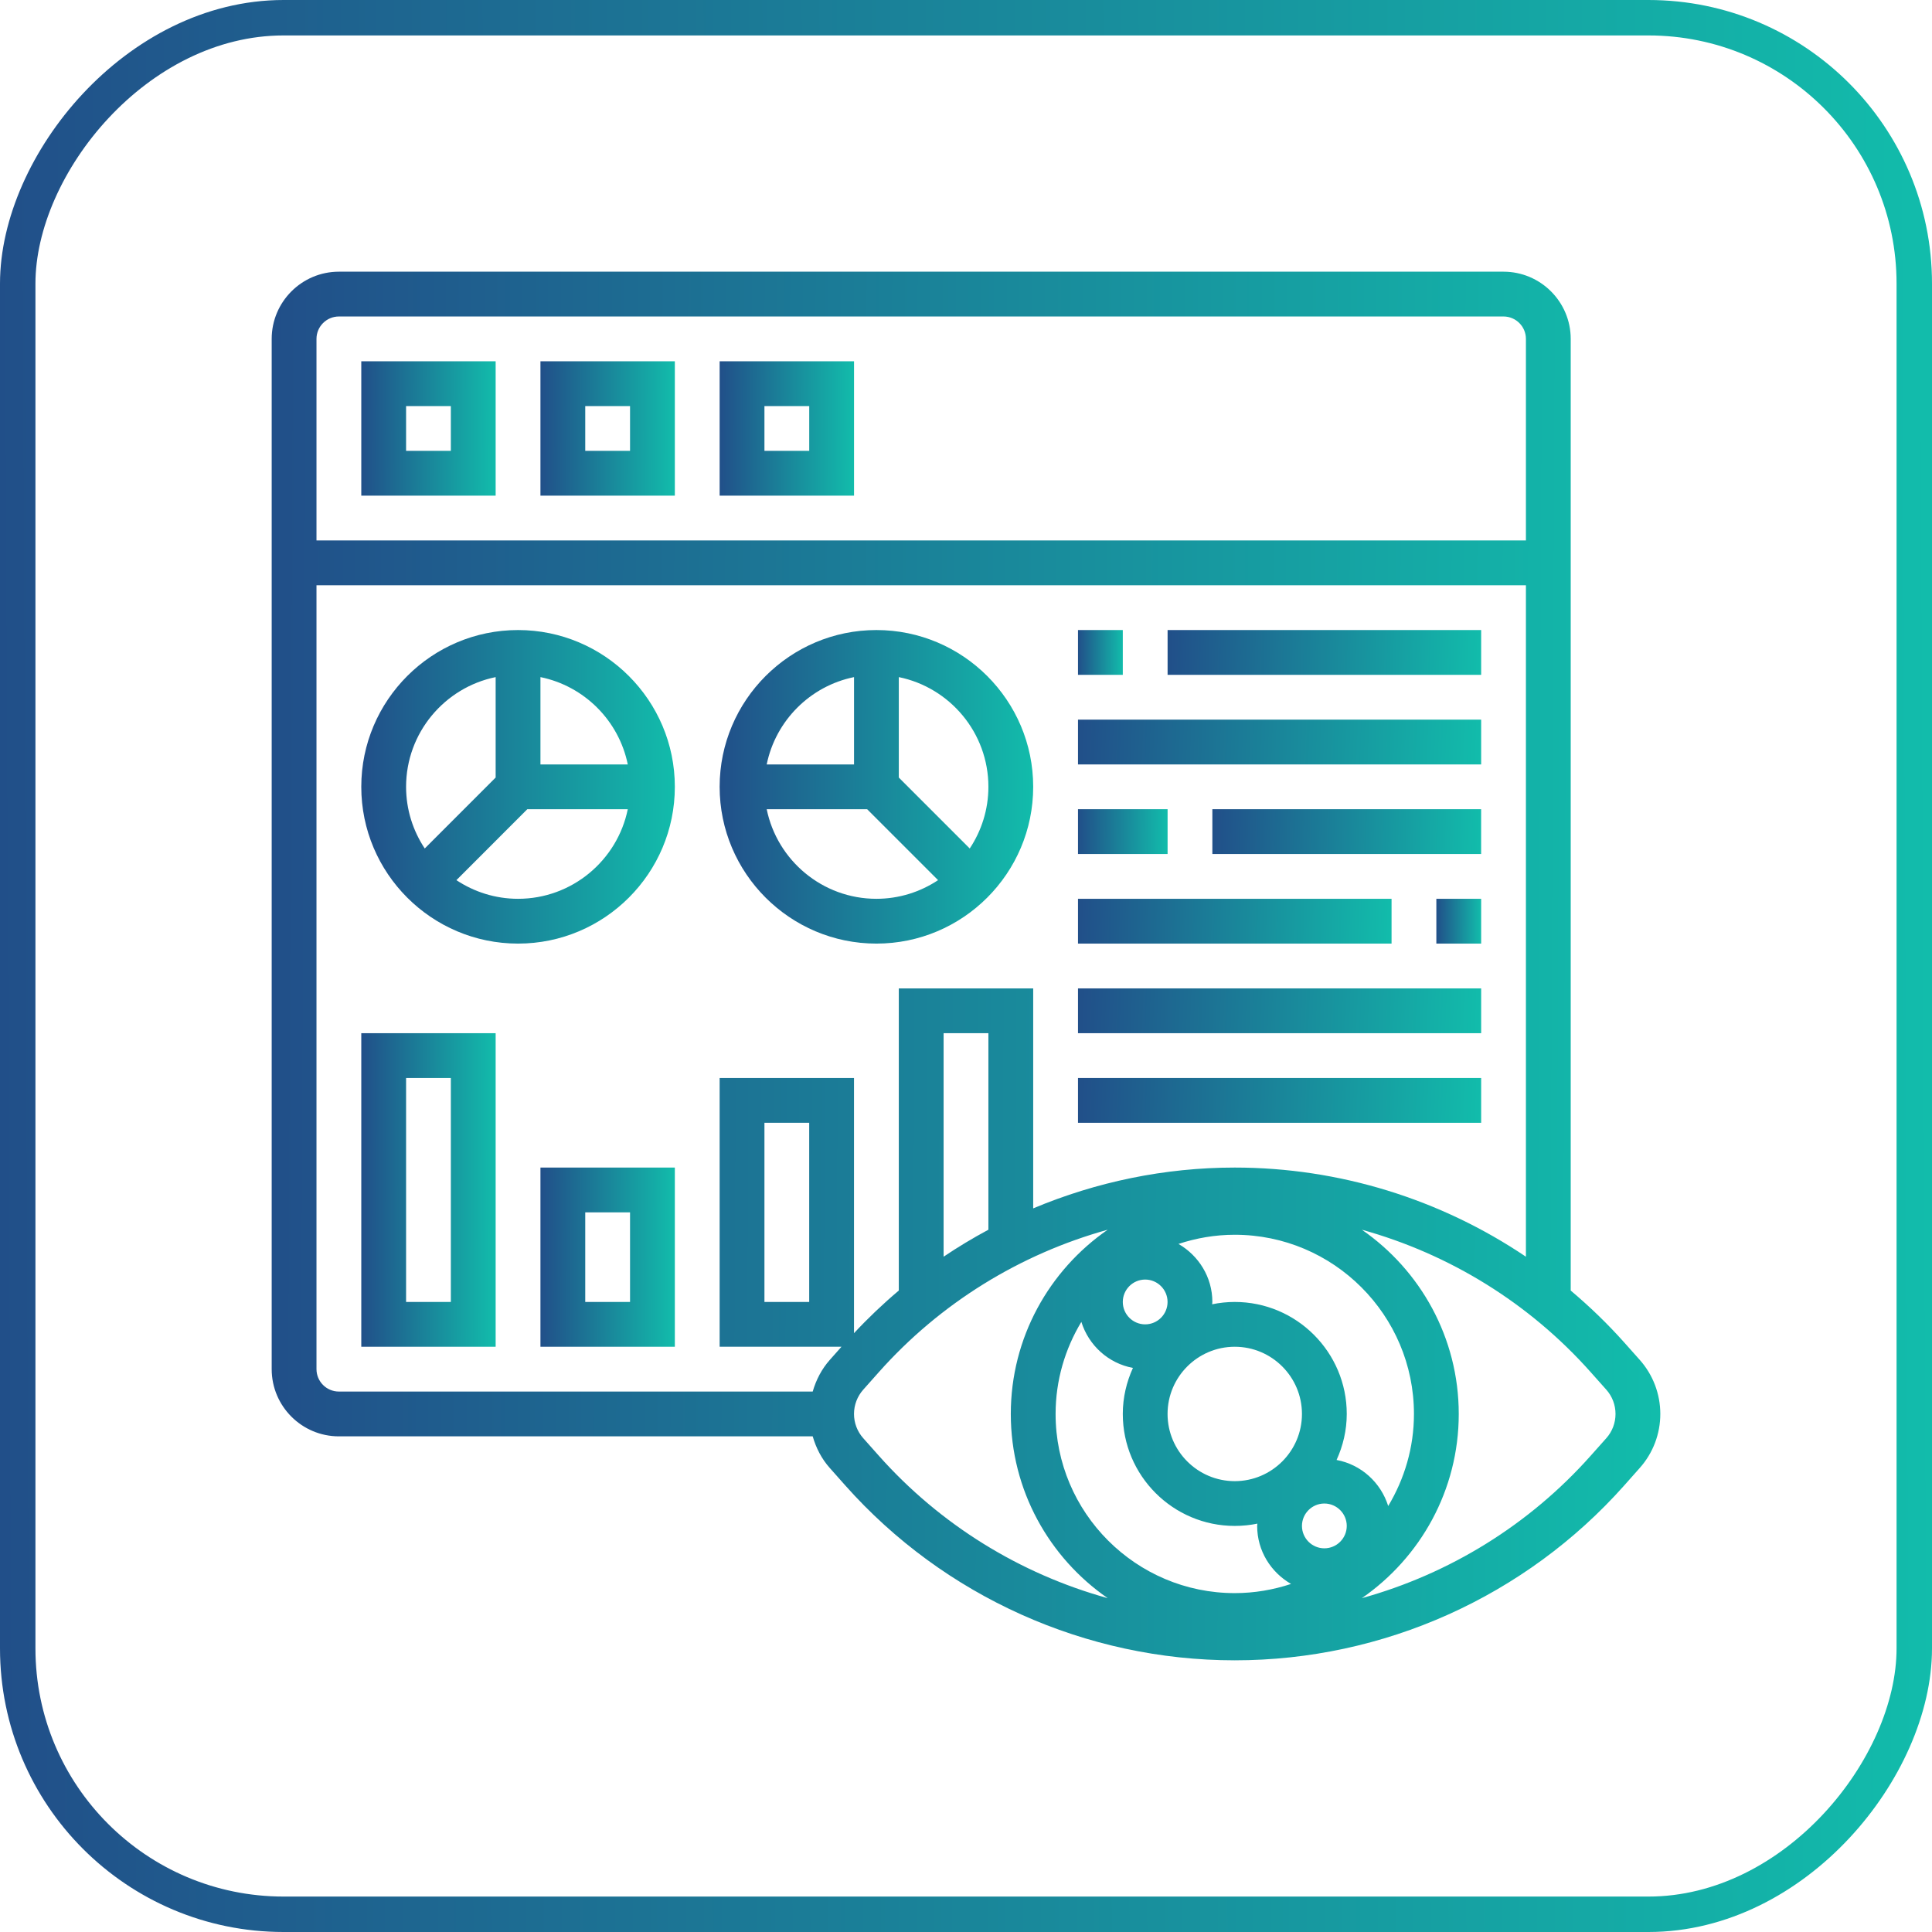 <svg width="64" height="64" viewBox="0 0 64 64" fill="none" xmlns="http://www.w3.org/2000/svg">
<g clip-path="url(#clip0_1084_385)">
<path d="M54.32 45.049L53.806 44.472C53.254 43.852 52.659 43.28 52.032 42.751V11.226C52.032 9.999 51.034 9 49.806 9H11.226C9.999 9 9 9.999 9 11.226V45.355C9 46.582 9.999 47.581 11.226 47.581H26.922C27.032 47.964 27.217 48.325 27.487 48.628L28 49.206C31.274 52.888 35.976 55 40.903 55C45.83 55 50.533 52.888 53.806 49.206L54.319 48.628C54.758 48.135 55 47.5 55 46.839C55 46.178 54.758 45.542 54.32 45.049ZM11.226 10.484H49.806C50.215 10.484 50.548 10.817 50.548 11.226V17.903H10.484V11.226C10.484 10.817 10.817 10.484 11.226 10.484ZM10.484 45.355V19.387H50.548V41.63C47.724 39.727 44.37 38.677 40.903 38.677C38.585 38.677 36.319 39.15 34.226 40.029V32.742H29.774V42.751C29.254 43.189 28.759 43.66 28.29 44.163V35.71H23.839V44.613H27.875L27.488 45.049C27.218 45.353 27.033 45.713 26.922 46.097H11.226C10.817 46.097 10.484 45.764 10.484 45.355ZM43.871 51.29C43.462 51.29 43.129 50.957 43.129 50.548C43.129 50.14 43.462 49.806 43.871 49.806C44.28 49.806 44.613 50.14 44.613 50.548C44.613 50.957 44.28 51.29 43.871 51.29ZM40.903 49.065C39.676 49.065 38.677 48.066 38.677 46.839C38.677 45.611 39.676 44.613 40.903 44.613C42.13 44.613 43.129 45.611 43.129 46.839C43.129 48.066 42.13 49.065 40.903 49.065ZM37.935 43.871C37.527 43.871 37.194 43.538 37.194 43.129C37.194 42.72 37.527 42.387 37.935 42.387C38.344 42.387 38.677 42.72 38.677 43.129C38.677 43.538 38.344 43.871 37.935 43.871ZM35.821 43.789C36.064 44.567 36.716 45.163 37.53 45.314C37.318 45.78 37.194 46.294 37.194 46.839C37.194 48.884 38.858 50.548 40.903 50.548C41.16 50.548 41.411 50.522 41.653 50.472C41.652 50.498 41.645 50.522 41.645 50.548C41.645 51.373 42.1 52.085 42.768 52.47C42.18 52.664 41.555 52.774 40.903 52.774C37.63 52.774 34.968 50.111 34.968 46.839C34.968 45.723 35.283 44.681 35.821 43.789ZM45.986 49.889C45.742 49.111 45.091 48.515 44.276 48.363C44.488 47.898 44.613 47.383 44.613 46.839C44.613 44.793 42.949 43.129 40.903 43.129C40.647 43.129 40.396 43.156 40.154 43.206C40.155 43.179 40.161 43.155 40.161 43.129C40.161 42.305 39.706 41.593 39.039 41.207C39.626 41.013 40.252 40.903 40.903 40.903C44.176 40.903 46.839 43.566 46.839 46.839C46.839 47.955 46.523 48.995 45.986 49.889ZM32.742 40.736C32.234 41.009 31.738 41.306 31.258 41.63V34.226H32.742V40.736ZM26.806 37.194V43.129H25.323V37.194H26.806ZM29.109 48.219L28.596 47.642C28.399 47.421 28.29 47.136 28.29 46.839C28.29 46.542 28.399 46.256 28.596 46.035L29.109 45.458C31.147 43.165 33.792 41.541 36.694 40.736C34.757 42.076 33.484 44.31 33.484 46.839C33.484 49.367 34.757 51.601 36.694 52.941C33.792 52.137 31.147 50.512 29.109 48.219ZM53.211 47.642L52.697 48.219C50.66 50.512 48.015 52.137 45.113 52.941C47.049 51.601 48.323 49.367 48.323 46.839C48.323 44.31 47.049 42.076 45.113 40.736C48.015 41.541 50.66 43.165 52.697 45.458L53.211 46.035C53.408 46.256 53.516 46.542 53.516 46.839C53.516 47.136 53.408 47.421 53.211 47.642Z" fill="url(#paint0_linear_1084_385)"/>
<path d="M16.419 11.968H11.968V16.419H16.419V11.968ZM14.935 14.935H13.452V13.452H14.935V14.935Z" fill="url(#paint1_linear_1084_385)"/>
<path d="M22.355 11.968H17.903V16.419H22.355V11.968ZM20.871 14.935H19.387V13.452H20.871V14.935Z" fill="url(#paint2_linear_1084_385)"/>
<path d="M28.291 11.968H23.839V16.419H28.291V11.968ZM26.807 14.935H25.323V13.452H26.807V14.935Z" fill="url(#paint3_linear_1084_385)"/>
<path d="M17.161 20.871C14.297 20.871 11.968 23.201 11.968 26.064C11.968 28.928 14.297 31.258 17.161 31.258C20.025 31.258 22.355 28.928 22.355 26.064C22.355 23.201 20.025 20.871 17.161 20.871ZM20.796 25.323H17.903V22.43C19.355 22.726 20.5 23.871 20.796 25.323ZM16.419 22.43V25.757L14.07 28.107C13.681 27.52 13.452 26.819 13.452 26.064C13.452 24.273 14.729 22.775 16.419 22.43ZM17.161 29.774C16.407 29.774 15.706 29.545 15.119 29.156L17.468 26.806H20.796C20.451 28.497 18.952 29.774 17.161 29.774Z" fill="url(#paint4_linear_1084_385)"/>
<path d="M29.032 31.258C31.896 31.258 34.226 28.928 34.226 26.064C34.226 23.201 31.896 20.871 29.032 20.871C26.169 20.871 23.839 23.201 23.839 26.064C23.839 28.928 26.169 31.258 29.032 31.258ZM25.398 26.806H28.725L31.075 29.156C30.488 29.545 29.787 29.774 29.032 29.774C27.241 29.774 25.743 28.497 25.398 26.806ZM32.742 26.064C32.742 26.819 32.513 27.52 32.124 28.107L29.774 25.757V22.43C31.465 22.775 32.742 24.273 32.742 26.064ZM28.291 22.43V25.323H25.398C25.694 23.871 26.839 22.726 28.291 22.43Z" fill="url(#paint5_linear_1084_385)"/>
<path d="M35.71 20.871H37.194V22.355H35.71V20.871Z" fill="url(#paint6_linear_1084_385)"/>
<path d="M38.678 20.871H49.065V22.355H38.678V20.871Z" fill="url(#paint7_linear_1084_385)"/>
<path d="M35.71 23.839H49.065V25.323H35.71V23.839Z" fill="url(#paint8_linear_1084_385)"/>
<path d="M40.161 26.806H49.064V28.29H40.161V26.806Z" fill="url(#paint9_linear_1084_385)"/>
<path d="M35.71 26.806H38.678V28.29H35.71V26.806Z" fill="url(#paint10_linear_1084_385)"/>
<path d="M35.71 29.774H46.097V31.258H35.71V29.774Z" fill="url(#paint11_linear_1084_385)"/>
<path d="M35.71 32.742H49.065V34.226H35.71V32.742Z" fill="url(#paint12_linear_1084_385)"/>
<path d="M35.71 35.71H49.065V37.194H35.71V35.71Z" fill="url(#paint13_linear_1084_385)"/>
<path d="M47.581 29.774H49.065V31.258H47.581V29.774Z" fill="url(#paint14_linear_1084_385)"/>
<path d="M11.968 44.613H16.419V34.226H11.968V44.613ZM13.452 35.71H14.935V43.129H13.452V35.71Z" fill="url(#paint15_linear_1084_385)"/>
<path d="M17.903 44.613H22.355V38.677H17.903V44.613ZM19.387 40.161H20.871V43.129H19.387V40.161Z" fill="url(#paint16_linear_1084_385)"/>
</g>
<rect x="0.587" y="-0.587" width="62.826" height="62.826" rx="8.807" transform="matrix(1 0 0 -1 0 62.826)" stroke="url(#paint17_linear_1084_385)" stroke-width="1.174"/>
<defs>
<linearGradient id="paint0_linear_1084_385" x1="9" y1="26.03" x2="55.025" y2="26.237" gradientUnits="userSpaceOnUse">
<stop stop-color="#214F89"/>
<stop offset="1" stop-color="#12BCAB"/>
</linearGradient>
<linearGradient id="paint1_linear_1084_385" x1="11.968" y1="13.616" x2="16.422" y2="13.636" gradientUnits="userSpaceOnUse">
<stop stop-color="#214F89"/>
<stop offset="1" stop-color="#12BCAB"/>
</linearGradient>
<linearGradient id="paint2_linear_1084_385" x1="17.903" y1="13.616" x2="22.357" y2="13.636" gradientUnits="userSpaceOnUse">
<stop stop-color="#214F89"/>
<stop offset="1" stop-color="#12BCAB"/>
</linearGradient>
<linearGradient id="paint3_linear_1084_385" x1="23.839" y1="13.616" x2="28.293" y2="13.636" gradientUnits="userSpaceOnUse">
<stop stop-color="#214F89"/>
<stop offset="1" stop-color="#12BCAB"/>
</linearGradient>
<linearGradient id="paint4_linear_1084_385" x1="11.968" y1="24.717" x2="22.36" y2="24.763" gradientUnits="userSpaceOnUse">
<stop stop-color="#214F89"/>
<stop offset="1" stop-color="#12BCAB"/>
</linearGradient>
<linearGradient id="paint5_linear_1084_385" x1="23.839" y1="24.717" x2="34.232" y2="24.763" gradientUnits="userSpaceOnUse">
<stop stop-color="#214F89"/>
<stop offset="1" stop-color="#12BCAB"/>
</linearGradient>
<linearGradient id="paint6_linear_1084_385" x1="35.71" y1="21.42" x2="37.195" y2="21.427" gradientUnits="userSpaceOnUse">
<stop stop-color="#214F89"/>
<stop offset="1" stop-color="#12BCAB"/>
</linearGradient>
<linearGradient id="paint7_linear_1084_385" x1="38.678" y1="21.42" x2="49.06" y2="21.747" gradientUnits="userSpaceOnUse">
<stop stop-color="#214F89"/>
<stop offset="1" stop-color="#12BCAB"/>
</linearGradient>
<linearGradient id="paint8_linear_1084_385" x1="35.71" y1="24.388" x2="49.051" y2="24.927" gradientUnits="userSpaceOnUse">
<stop stop-color="#214F89"/>
<stop offset="1" stop-color="#12BCAB"/>
</linearGradient>
<linearGradient id="paint9_linear_1084_385" x1="40.161" y1="27.356" x2="49.063" y2="27.596" gradientUnits="userSpaceOnUse">
<stop stop-color="#214F89"/>
<stop offset="1" stop-color="#12BCAB"/>
</linearGradient>
<linearGradient id="paint10_linear_1084_385" x1="35.71" y1="27.356" x2="38.679" y2="27.383" gradientUnits="userSpaceOnUse">
<stop stop-color="#214F89"/>
<stop offset="1" stop-color="#12BCAB"/>
</linearGradient>
<linearGradient id="paint11_linear_1084_385" x1="35.71" y1="30.324" x2="46.093" y2="30.65" gradientUnits="userSpaceOnUse">
<stop stop-color="#214F89"/>
<stop offset="1" stop-color="#12BCAB"/>
</linearGradient>
<linearGradient id="paint12_linear_1084_385" x1="35.71" y1="33.291" x2="49.051" y2="33.83" gradientUnits="userSpaceOnUse">
<stop stop-color="#214F89"/>
<stop offset="1" stop-color="#12BCAB"/>
</linearGradient>
<linearGradient id="paint13_linear_1084_385" x1="35.71" y1="36.259" x2="49.051" y2="36.798" gradientUnits="userSpaceOnUse">
<stop stop-color="#214F89"/>
<stop offset="1" stop-color="#12BCAB"/>
</linearGradient>
<linearGradient id="paint14_linear_1084_385" x1="47.581" y1="30.324" x2="49.066" y2="30.33" gradientUnits="userSpaceOnUse">
<stop stop-color="#214F89"/>
<stop offset="1" stop-color="#12BCAB"/>
</linearGradient>
<linearGradient id="paint15_linear_1084_385" x1="11.968" y1="38.071" x2="16.422" y2="38.08" gradientUnits="userSpaceOnUse">
<stop stop-color="#214F89"/>
<stop offset="1" stop-color="#12BCAB"/>
</linearGradient>
<linearGradient id="paint16_linear_1084_385" x1="17.903" y1="40.875" x2="22.357" y2="40.89" gradientUnits="userSpaceOnUse">
<stop stop-color="#214F89"/>
<stop offset="1" stop-color="#12BCAB"/>
</linearGradient>
<linearGradient id="paint17_linear_1084_385" x1="-9.95479e-09" y1="23.695" x2="64.035" y2="23.982" gradientUnits="userSpaceOnUse">
<stop stop-color="#214F89"/>
<stop offset="1" stop-color="#12BCAB"/>
</linearGradient>
<clipPath id="clip0_1084_385">
<rect width="46" height="46" fill="white" transform="translate(9 9)"/>
</clipPath>
</defs>
</svg>
